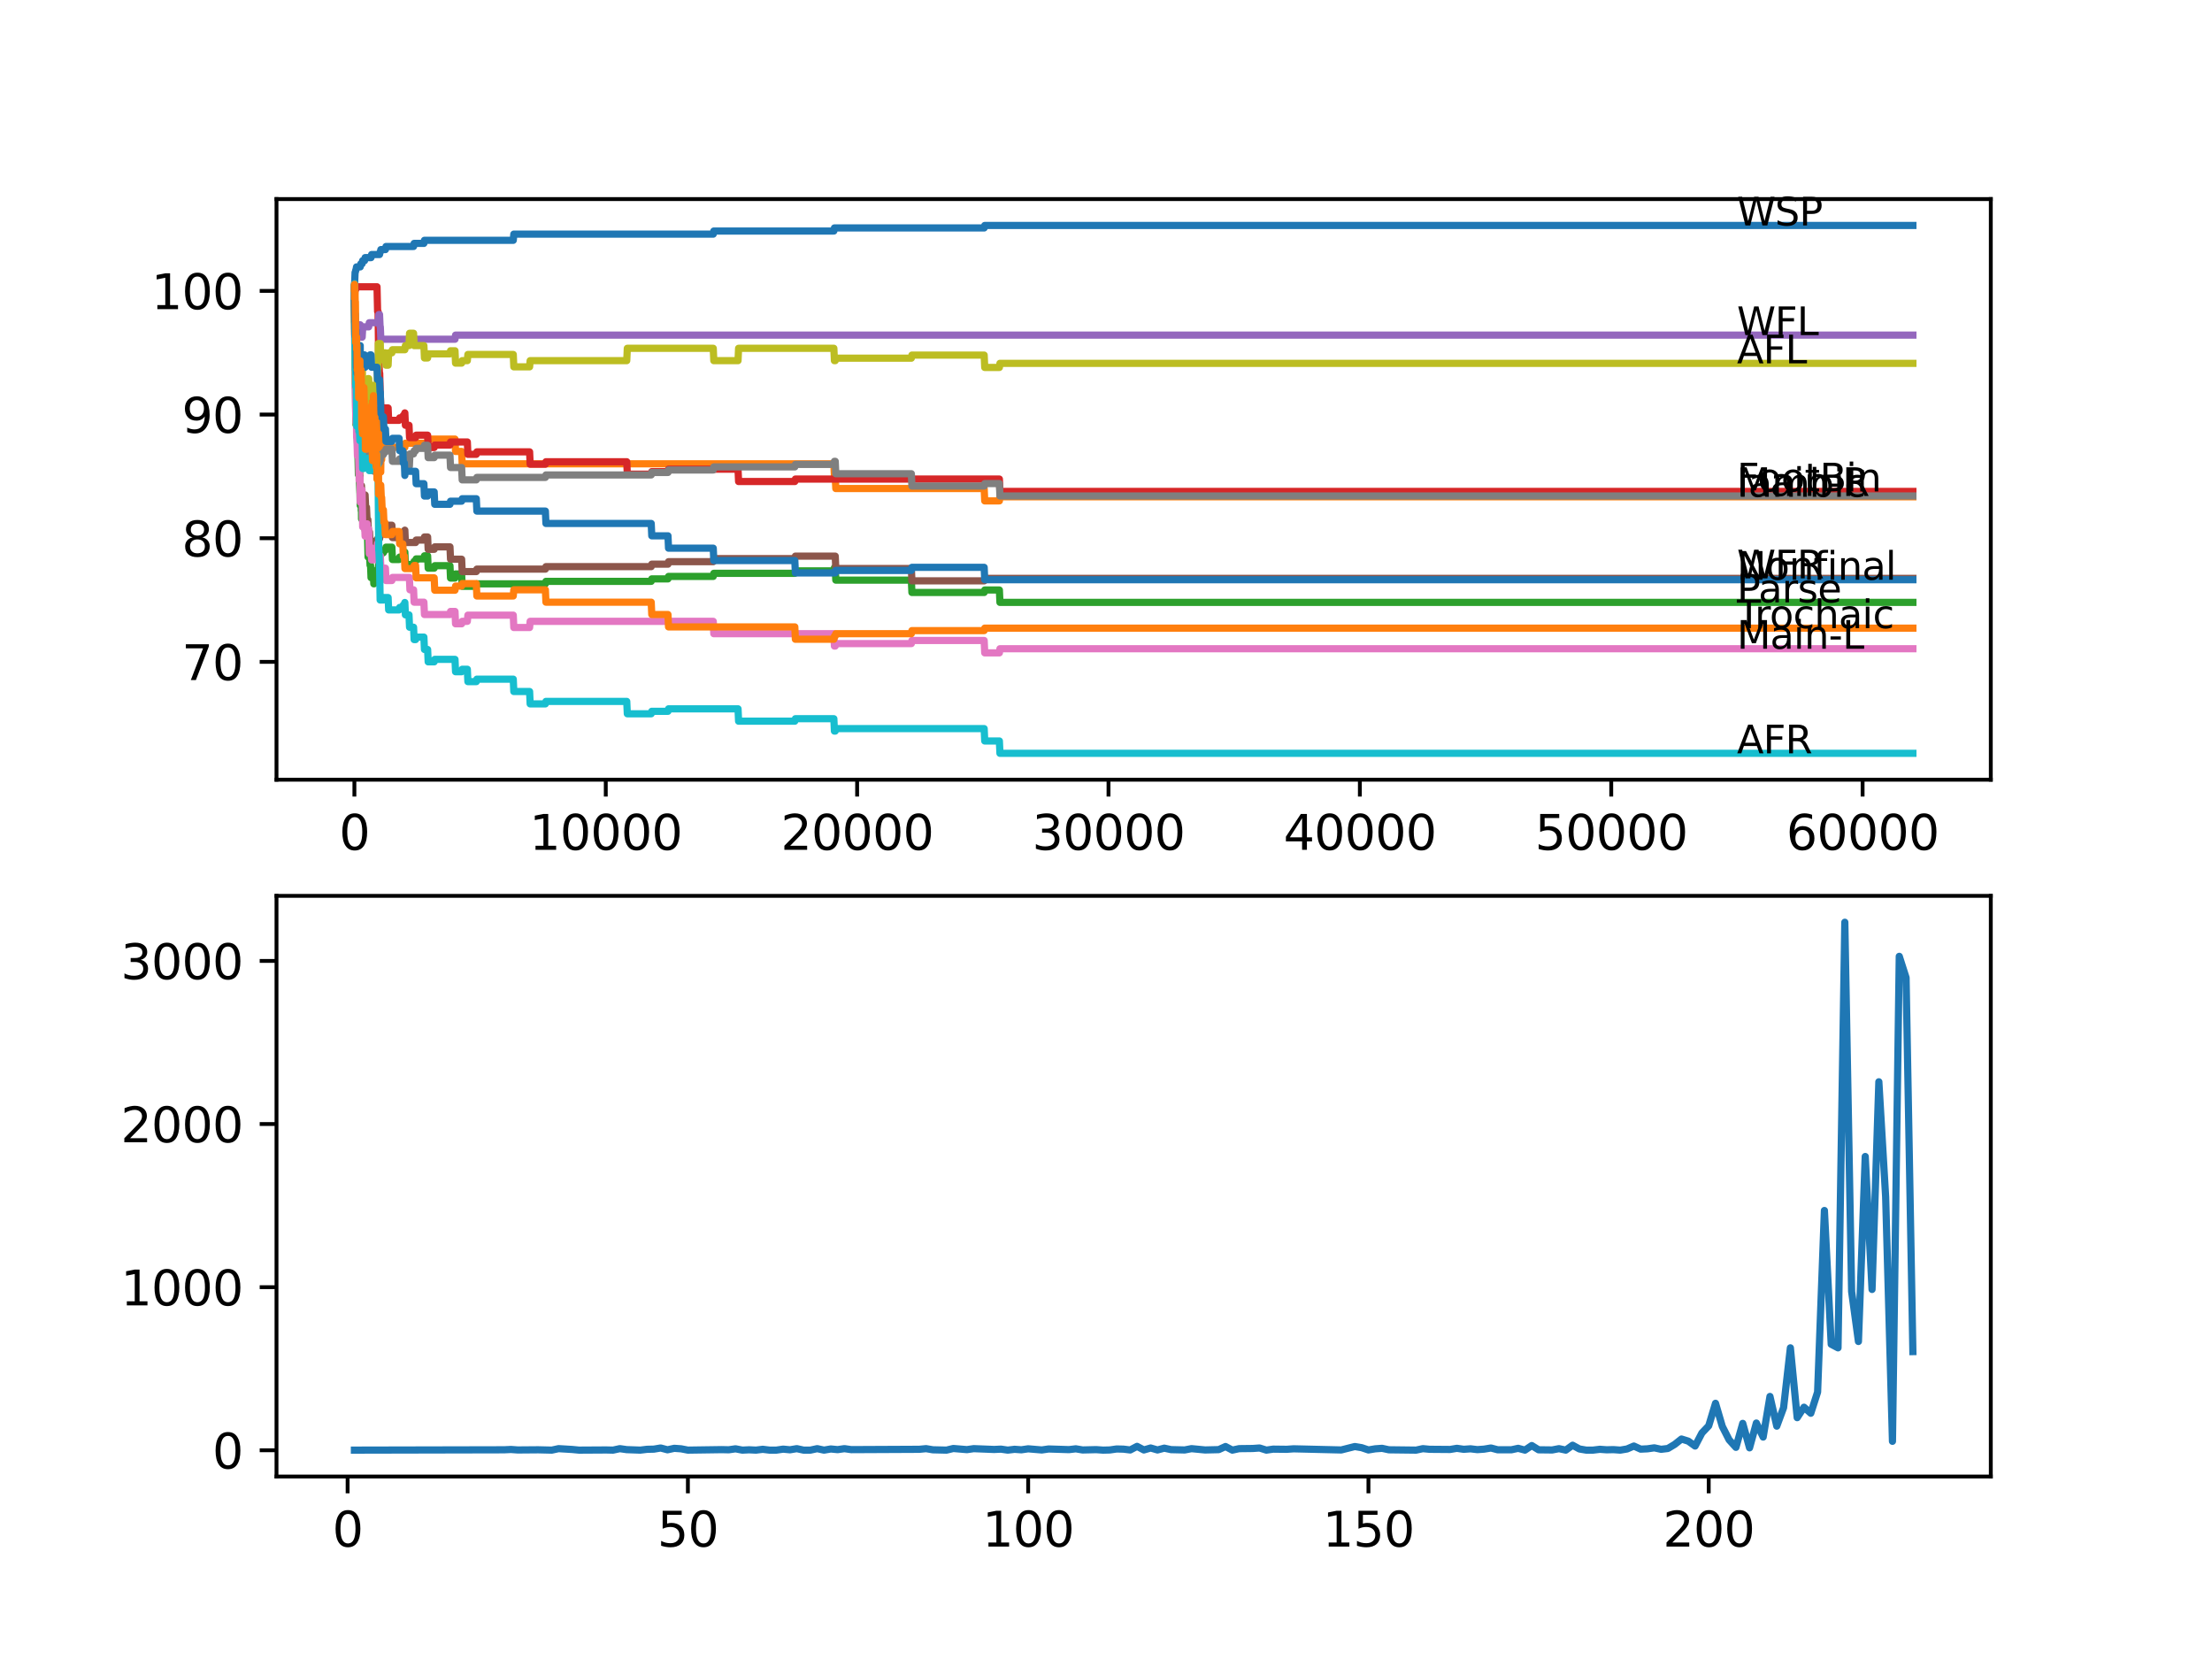 <?xml version="1.0" encoding="utf-8" standalone="no"?>
<!DOCTYPE svg PUBLIC "-//W3C//DTD SVG 1.1//EN"
  "http://www.w3.org/Graphics/SVG/1.1/DTD/svg11.dtd">
<svg xmlns:xlink="http://www.w3.org/1999/xlink" width="460.8pt" height="345.6pt" viewBox="0 0 460.8 345.6" xmlns="http://www.w3.org/2000/svg" version="1.1">
 <defs>
  <style type="text/css">*{stroke-linejoin: round; stroke-linecap: butt}</style>
 </defs>
 <g id="figure_1">
  <g id="patch_1">
   <path d="M 0 345.6 
L 460.8 345.6 
L 460.8 0 
L 0 0 
z
" style="fill: #ffffff"/>
  </g>
  <g id="axes_1">
   <g id="patch_2">
    <path d="M 57.6 162.432 
L 414.72 162.432 
L 414.72 41.472 
L 57.6 41.472 
z
" style="fill: #ffffff"/>
   </g>
   <g id="matplotlib.axis_1">
    <g id="xtick_1">
     <g id="line2d_1">
      <defs>
       <path id="me2beb0ab47" d="M 0 0 
L 0 3.5 
" style="stroke: #000000; stroke-width: 0.8"/>
      </defs>
      <g>
       <use xlink:href="#me2beb0ab47" x="73.827" y="162.432" style="stroke: #000000; stroke-width: 0.8"/>
      </g>
     </g>
     <g id="text_1">
      <!-- 0 -->
      <g transform="translate(70.646 177.03)scale(0.1 -0.1)">
       <defs>
        <path id="DejaVuSans-30" d="M 2034 4250 
Q 1547 4250 1301 3770 
Q 1056 3291 1056 2328 
Q 1056 1369 1301 889 
Q 1547 409 2034 409 
Q 2525 409 2770 889 
Q 3016 1369 3016 2328 
Q 3016 3291 2770 3770 
Q 2525 4250 2034 4250 
z
M 2034 4750 
Q 2819 4750 3233 4129 
Q 3647 3509 3647 2328 
Q 3647 1150 3233 529 
Q 2819 -91 2034 -91 
Q 1250 -91 836 529 
Q 422 1150 422 2328 
Q 422 3509 836 4129 
Q 1250 4750 2034 4750 
z
" transform="scale(0.016)"/>
       </defs>
       <use xlink:href="#DejaVuSans-30"/>
      </g>
     </g>
    </g>
    <g id="xtick_2">
     <g id="line2d_2">
      <g>
       <use xlink:href="#me2beb0ab47" x="126.192" y="162.432" style="stroke: #000000; stroke-width: 0.8"/>
      </g>
     </g>
     <g id="text_2">
      <!-- 10000 -->
      <g transform="translate(110.286 177.03)scale(0.1 -0.1)">
       <defs>
        <path id="DejaVuSans-31" d="M 794 531 
L 1825 531 
L 1825 4091 
L 703 3866 
L 703 4441 
L 1819 4666 
L 2450 4666 
L 2450 531 
L 3481 531 
L 3481 0 
L 794 0 
L 794 531 
z
" transform="scale(0.016)"/>
       </defs>
       <use xlink:href="#DejaVuSans-31"/>
       <use xlink:href="#DejaVuSans-30" x="63.623"/>
       <use xlink:href="#DejaVuSans-30" x="127.246"/>
       <use xlink:href="#DejaVuSans-30" x="190.869"/>
       <use xlink:href="#DejaVuSans-30" x="254.492"/>
      </g>
     </g>
    </g>
    <g id="xtick_3">
     <g id="line2d_3">
      <g>
       <use xlink:href="#me2beb0ab47" x="178.556" y="162.432" style="stroke: #000000; stroke-width: 0.8"/>
      </g>
     </g>
     <g id="text_3">
      <!-- 20000 -->
      <g transform="translate(162.65 177.03)scale(0.1 -0.1)">
       <defs>
        <path id="DejaVuSans-32" d="M 1228 531 
L 3431 531 
L 3431 0 
L 469 0 
L 469 531 
Q 828 903 1448 1529 
Q 2069 2156 2228 2338 
Q 2531 2678 2651 2914 
Q 2772 3150 2772 3378 
Q 2772 3750 2511 3984 
Q 2250 4219 1831 4219 
Q 1534 4219 1204 4116 
Q 875 4013 500 3803 
L 500 4441 
Q 881 4594 1212 4672 
Q 1544 4750 1819 4750 
Q 2544 4750 2975 4387 
Q 3406 4025 3406 3419 
Q 3406 3131 3298 2873 
Q 3191 2616 2906 2266 
Q 2828 2175 2409 1742 
Q 1991 1309 1228 531 
z
" transform="scale(0.016)"/>
       </defs>
       <use xlink:href="#DejaVuSans-32"/>
       <use xlink:href="#DejaVuSans-30" x="63.623"/>
       <use xlink:href="#DejaVuSans-30" x="127.246"/>
       <use xlink:href="#DejaVuSans-30" x="190.869"/>
       <use xlink:href="#DejaVuSans-30" x="254.492"/>
      </g>
     </g>
    </g>
    <g id="xtick_4">
     <g id="line2d_4">
      <g>
       <use xlink:href="#me2beb0ab47" x="230.921" y="162.432" style="stroke: #000000; stroke-width: 0.8"/>
      </g>
     </g>
     <g id="text_4">
      <!-- 30000 -->
      <g transform="translate(215.015 177.03)scale(0.1 -0.1)">
       <defs>
        <path id="DejaVuSans-33" d="M 2597 2516 
Q 3050 2419 3304 2112 
Q 3559 1806 3559 1356 
Q 3559 666 3084 287 
Q 2609 -91 1734 -91 
Q 1441 -91 1130 -33 
Q 819 25 488 141 
L 488 750 
Q 750 597 1062 519 
Q 1375 441 1716 441 
Q 2309 441 2620 675 
Q 2931 909 2931 1356 
Q 2931 1769 2642 2001 
Q 2353 2234 1838 2234 
L 1294 2234 
L 1294 2753 
L 1863 2753 
Q 2328 2753 2575 2939 
Q 2822 3125 2822 3475 
Q 2822 3834 2567 4026 
Q 2313 4219 1838 4219 
Q 1578 4219 1281 4162 
Q 984 4106 628 3988 
L 628 4550 
Q 988 4650 1302 4700 
Q 1616 4750 1894 4750 
Q 2613 4750 3031 4423 
Q 3450 4097 3450 3541 
Q 3450 3153 3228 2886 
Q 3006 2619 2597 2516 
z
" transform="scale(0.016)"/>
       </defs>
       <use xlink:href="#DejaVuSans-33"/>
       <use xlink:href="#DejaVuSans-30" x="63.623"/>
       <use xlink:href="#DejaVuSans-30" x="127.246"/>
       <use xlink:href="#DejaVuSans-30" x="190.869"/>
       <use xlink:href="#DejaVuSans-30" x="254.492"/>
      </g>
     </g>
    </g>
    <g id="xtick_5">
     <g id="line2d_5">
      <g>
       <use xlink:href="#me2beb0ab47" x="283.285" y="162.432" style="stroke: #000000; stroke-width: 0.8"/>
      </g>
     </g>
     <g id="text_5">
      <!-- 40000 -->
      <g transform="translate(267.379 177.03)scale(0.1 -0.1)">
       <defs>
        <path id="DejaVuSans-34" d="M 2419 4116 
L 825 1625 
L 2419 1625 
L 2419 4116 
z
M 2253 4666 
L 3047 4666 
L 3047 1625 
L 3713 1625 
L 3713 1100 
L 3047 1100 
L 3047 0 
L 2419 0 
L 2419 1100 
L 313 1100 
L 313 1709 
L 2253 4666 
z
" transform="scale(0.016)"/>
       </defs>
       <use xlink:href="#DejaVuSans-34"/>
       <use xlink:href="#DejaVuSans-30" x="63.623"/>
       <use xlink:href="#DejaVuSans-30" x="127.246"/>
       <use xlink:href="#DejaVuSans-30" x="190.869"/>
       <use xlink:href="#DejaVuSans-30" x="254.492"/>
      </g>
     </g>
    </g>
    <g id="xtick_6">
     <g id="line2d_6">
      <g>
       <use xlink:href="#me2beb0ab47" x="335.65" y="162.432" style="stroke: #000000; stroke-width: 0.8"/>
      </g>
     </g>
     <g id="text_6">
      <!-- 50000 -->
      <g transform="translate(319.744 177.03)scale(0.1 -0.1)">
       <defs>
        <path id="DejaVuSans-35" d="M 691 4666 
L 3169 4666 
L 3169 4134 
L 1269 4134 
L 1269 2991 
Q 1406 3038 1543 3061 
Q 1681 3084 1819 3084 
Q 2600 3084 3056 2656 
Q 3513 2228 3513 1497 
Q 3513 744 3044 326 
Q 2575 -91 1722 -91 
Q 1428 -91 1123 -41 
Q 819 9 494 109 
L 494 744 
Q 775 591 1075 516 
Q 1375 441 1709 441 
Q 2250 441 2565 725 
Q 2881 1009 2881 1497 
Q 2881 1984 2565 2268 
Q 2250 2553 1709 2553 
Q 1456 2553 1204 2497 
Q 953 2441 691 2322 
L 691 4666 
z
" transform="scale(0.016)"/>
       </defs>
       <use xlink:href="#DejaVuSans-35"/>
       <use xlink:href="#DejaVuSans-30" x="63.623"/>
       <use xlink:href="#DejaVuSans-30" x="127.246"/>
       <use xlink:href="#DejaVuSans-30" x="190.869"/>
       <use xlink:href="#DejaVuSans-30" x="254.492"/>
      </g>
     </g>
    </g>
    <g id="xtick_7">
     <g id="line2d_7">
      <g>
       <use xlink:href="#me2beb0ab47" x="388.014" y="162.432" style="stroke: #000000; stroke-width: 0.8"/>
      </g>
     </g>
     <g id="text_7">
      <!-- 60000 -->
      <g transform="translate(372.108 177.03)scale(0.1 -0.1)">
       <defs>
        <path id="DejaVuSans-36" d="M 2113 2584 
Q 1688 2584 1439 2293 
Q 1191 2003 1191 1497 
Q 1191 994 1439 701 
Q 1688 409 2113 409 
Q 2538 409 2786 701 
Q 3034 994 3034 1497 
Q 3034 2003 2786 2293 
Q 2538 2584 2113 2584 
z
M 3366 4563 
L 3366 3988 
Q 3128 4100 2886 4159 
Q 2644 4219 2406 4219 
Q 1781 4219 1451 3797 
Q 1122 3375 1075 2522 
Q 1259 2794 1537 2939 
Q 1816 3084 2150 3084 
Q 2853 3084 3261 2657 
Q 3669 2231 3669 1497 
Q 3669 778 3244 343 
Q 2819 -91 2113 -91 
Q 1303 -91 875 529 
Q 447 1150 447 2328 
Q 447 3434 972 4092 
Q 1497 4750 2381 4750 
Q 2619 4750 2861 4703 
Q 3103 4656 3366 4563 
z
" transform="scale(0.016)"/>
       </defs>
       <use xlink:href="#DejaVuSans-36"/>
       <use xlink:href="#DejaVuSans-30" x="63.623"/>
       <use xlink:href="#DejaVuSans-30" x="127.246"/>
       <use xlink:href="#DejaVuSans-30" x="190.869"/>
       <use xlink:href="#DejaVuSans-30" x="254.492"/>
      </g>
     </g>
    </g>
   </g>
   <g id="matplotlib.axis_2">
    <g id="ytick_1">
     <g id="line2d_8">
      <defs>
       <path id="mf7346a7ab2" d="M 0 0 
L -3.5 0 
" style="stroke: #000000; stroke-width: 0.8"/>
      </defs>
      <g>
       <use xlink:href="#mf7346a7ab2" x="57.6" y="137.874" style="stroke: #000000; stroke-width: 0.8"/>
      </g>
     </g>
     <g id="text_8">
      <!-- 70 -->
      <g transform="translate(37.875 141.673)scale(0.1 -0.1)">
       <defs>
        <path id="DejaVuSans-37" d="M 525 4666 
L 3525 4666 
L 3525 4397 
L 1831 0 
L 1172 0 
L 2766 4134 
L 525 4134 
L 525 4666 
z
" transform="scale(0.016)"/>
       </defs>
       <use xlink:href="#DejaVuSans-37"/>
       <use xlink:href="#DejaVuSans-30" x="63.623"/>
      </g>
     </g>
    </g>
    <g id="ytick_2">
     <g id="line2d_9">
      <g>
       <use xlink:href="#mf7346a7ab2" x="57.6" y="112.117" style="stroke: #000000; stroke-width: 0.8"/>
      </g>
     </g>
     <g id="text_9">
      <!-- 80 -->
      <g transform="translate(37.875 115.916)scale(0.1 -0.1)">
       <defs>
        <path id="DejaVuSans-38" d="M 2034 2216 
Q 1584 2216 1326 1975 
Q 1069 1734 1069 1313 
Q 1069 891 1326 650 
Q 1584 409 2034 409 
Q 2484 409 2743 651 
Q 3003 894 3003 1313 
Q 3003 1734 2745 1975 
Q 2488 2216 2034 2216 
z
M 1403 2484 
Q 997 2584 770 2862 
Q 544 3141 544 3541 
Q 544 4100 942 4425 
Q 1341 4750 2034 4750 
Q 2731 4750 3128 4425 
Q 3525 4100 3525 3541 
Q 3525 3141 3298 2862 
Q 3072 2584 2669 2484 
Q 3125 2378 3379 2068 
Q 3634 1759 3634 1313 
Q 3634 634 3220 271 
Q 2806 -91 2034 -91 
Q 1263 -91 848 271 
Q 434 634 434 1313 
Q 434 1759 690 2068 
Q 947 2378 1403 2484 
z
M 1172 3481 
Q 1172 3119 1398 2916 
Q 1625 2713 2034 2713 
Q 2441 2713 2670 2916 
Q 2900 3119 2900 3481 
Q 2900 3844 2670 4047 
Q 2441 4250 2034 4250 
Q 1625 4250 1398 4047 
Q 1172 3844 1172 3481 
z
" transform="scale(0.016)"/>
       </defs>
       <use xlink:href="#DejaVuSans-38"/>
       <use xlink:href="#DejaVuSans-30" x="63.623"/>
      </g>
     </g>
    </g>
    <g id="ytick_3">
     <g id="line2d_10">
      <g>
       <use xlink:href="#mf7346a7ab2" x="57.6" y="86.36" style="stroke: #000000; stroke-width: 0.8"/>
      </g>
     </g>
     <g id="text_10">
      <!-- 90 -->
      <g transform="translate(37.875 90.159)scale(0.1 -0.1)">
       <defs>
        <path id="DejaVuSans-39" d="M 703 97 
L 703 672 
Q 941 559 1184 500 
Q 1428 441 1663 441 
Q 2288 441 2617 861 
Q 2947 1281 2994 2138 
Q 2813 1869 2534 1725 
Q 2256 1581 1919 1581 
Q 1219 1581 811 2004 
Q 403 2428 403 3163 
Q 403 3881 828 4315 
Q 1253 4750 1959 4750 
Q 2769 4750 3195 4129 
Q 3622 3509 3622 2328 
Q 3622 1225 3098 567 
Q 2575 -91 1691 -91 
Q 1453 -91 1209 -44 
Q 966 3 703 97 
z
M 1959 2075 
Q 2384 2075 2632 2365 
Q 2881 2656 2881 3163 
Q 2881 3666 2632 3958 
Q 2384 4250 1959 4250 
Q 1534 4250 1286 3958 
Q 1038 3666 1038 3163 
Q 1038 2656 1286 2365 
Q 1534 2075 1959 2075 
z
" transform="scale(0.016)"/>
       </defs>
       <use xlink:href="#DejaVuSans-39"/>
       <use xlink:href="#DejaVuSans-30" x="63.623"/>
      </g>
     </g>
    </g>
    <g id="ytick_4">
     <g id="line2d_11">
      <g>
       <use xlink:href="#mf7346a7ab2" x="57.6" y="60.603" style="stroke: #000000; stroke-width: 0.8"/>
      </g>
     </g>
     <g id="text_11">
      <!-- 100 -->
      <g transform="translate(31.512 64.402)scale(0.1 -0.1)">
       <use xlink:href="#DejaVuSans-31"/>
       <use xlink:href="#DejaVuSans-30" x="63.623"/>
       <use xlink:href="#DejaVuSans-30" x="127.246"/>
      </g>
     </g>
    </g>
   </g>
   <g id="line2d_12">
    <path d="M 73.833 60.088 
L 73.969 56.758 
L 74.006 56.758 
L 74.121 56.243 
L 74.157 56.243 
L 74.273 55.599 
L 75.042 55.599 
L 75.158 54.955 
L 75.425 54.955 
L 75.54 54.311 
L 75.943 54.311 
L 76.058 53.667 
L 77.294 53.667 
L 77.409 53.023 
L 79.064 53.023 
L 79.179 52.508 
L 79.226 52.508 
L 79.341 51.993 
L 80.295 51.993 
L 80.41 51.349 
L 86.154 51.349 
L 86.269 50.705 
L 88.306 50.705 
L 88.421 50.061 
L 106.922 50.061 
L 107.037 48.773 
L 148.583 48.773 
L 148.698 48.129 
L 173.708 48.129 
L 173.823 47.485 
L 205.021 47.485 
L 205.137 46.97 
L 398.487 46.97 
L 398.487 46.97 
" clip-path="url(#p9db7d6dbe1)" style="fill: none; stroke: #1f77b4; stroke-width: 1.5; stroke-linecap: square"/>
   </g>
   <g id="line2d_13">
    <path d="M 73.833 63.179 
L 73.838 63.179 
L 73.901 69.747 
L 73.859 62.02 
L 73.958 69.232 
L 73.99 62.921 
L 74.011 70.648 
L 74.058 70.648 
L 74.095 70.648 
L 74.157 70.004 
L 74.163 72.58 
L 74.189 72.58 
L 74.205 72.58 
L 74.33 81.595 
L 74.346 81.595 
L 74.377 84.171 
L 74.388 80.951 
L 74.451 80.951 
L 74.524 80.951 
L 74.639 78.375 
L 74.65 78.375 
L 74.702 75.156 
L 74.765 82.883 
L 74.807 82.883 
L 74.911 79.663 
L 74.917 82.239 
L 74.927 82.239 
L 74.98 84.814 
L 75.037 82.239 
L 75.048 82.239 
L 75.095 83.956 
L 75.178 78.805 
L 75.184 78.805 
L 75.21 83.956 
L 75.299 82.453 
L 75.315 82.453 
L 75.409 76.658 
L 75.43 81.809 
L 75.44 81.809 
L 75.545 79.234 
L 75.55 81.809 
L 75.566 81.809 
L 75.681 84.385 
L 75.697 84.385 
L 75.812 89.537 
L 75.933 84.385 
L 75.974 84.385 
L 76.069 86.961 
L 76.084 86.317 
L 76.111 82.883 
L 76.126 88.034 
L 76.189 87.39 
L 76.2 87.39 
L 76.21 84.814 
L 76.31 87.39 
L 76.336 87.39 
L 76.42 84.814 
L 76.435 89.966 
L 76.44 89.966 
L 76.519 89.966 
L 76.634 87.39 
L 76.645 87.39 
L 76.76 89.966 
L 76.807 89.966 
L 76.865 92.542 
L 76.917 89.966 
L 76.975 89.966 
L 77.053 91.898 
L 77.111 86.746 
L 77.116 86.746 
L 77.147 89.322 
L 77.226 86.746 
L 77.236 86.746 
L 77.257 84.171 
L 77.31 89.322 
L 77.346 86.746 
L 77.399 86.746 
L 77.514 84.171 
L 77.519 84.171 
L 77.603 81.595 
L 77.619 86.746 
L 77.624 86.746 
L 77.661 86.746 
L 77.791 97.049 
L 77.797 97.049 
L 77.886 89.322 
L 77.917 91.898 
L 77.933 94.473 
L 77.964 89.322 
L 78.027 91.898 
L 78.053 91.898 
L 78.169 95.761 
L 78.231 95.761 
L 78.341 88.034 
L 78.352 90.61 
L 78.493 90.61 
L 78.53 85.458 
L 78.603 90.61 
L 78.807 90.61 
L 78.844 93.185 
L 78.865 88.034 
L 78.917 90.61 
L 79.064 90.61 
L 79.179 93.185 
L 79.226 93.185 
L 79.315 98.337 
L 79.341 95.761 
L 79.504 95.761 
L 79.619 93.185 
L 80.158 93.185 
L 80.274 90.61 
L 80.295 90.61 
L 80.41 93.185 
L 84.337 93.185 
L 84.452 92.327 
L 89.081 92.327 
L 89.196 91.468 
L 94.784 91.468 
L 94.899 94.044 
L 96.166 94.044 
L 96.281 96.62 
L 173.708 96.62 
L 173.823 99.195 
L 173.996 99.195 
L 174.111 101.771 
L 205.021 101.771 
L 205.137 104.347 
L 208.19 104.347 
L 208.305 103.488 
L 398.487 103.488 
L 398.487 103.488 
" clip-path="url(#p9db7d6dbe1)" style="fill: none; stroke: #ff7f0e; stroke-width: 1.5; stroke-linecap: square"/>
   </g>
   <g id="line2d_14">
    <path d="M 73.833 60.088 
L 73.838 59.444 
L 73.854 67.171 
L 73.88 65.883 
L 74.006 78.651 
L 74.011 78.136 
L 74.021 78.136 
L 74.152 88.439 
L 74.157 88.439 
L 74.267 85.777 
L 74.388 91.143 
L 74.414 91.143 
L 74.529 93.719 
L 74.54 93.719 
L 74.66 98.87 
L 74.76 98.87 
L 74.828 97.583 
L 74.833 100.158 
L 74.859 100.158 
L 74.864 100.158 
L 74.98 102.734 
L 74.985 102.734 
L 75.048 105.31 
L 75.095 104.451 
L 75.21 104.451 
L 75.247 103.807 
L 75.252 106.383 
L 75.299 105.524 
L 75.315 108.1 
L 75.409 107.456 
L 75.425 107.456 
L 75.545 105.954 
L 75.76 105.954 
L 75.875 108.529 
L 75.943 108.529 
L 76.058 107.885 
L 76.069 110.461 
L 76.168 108.315 
L 76.346 108.315 
L 76.461 110.89 
L 76.55 110.89 
L 76.671 116.042 
L 76.807 116.042 
L 76.922 115.183 
L 76.975 115.183 
L 77.09 117.759 
L 77.195 117.759 
L 77.294 120.334 
L 77.304 119.691 
L 77.603 119.691 
L 77.718 119.047 
L 77.755 119.047 
L 77.87 121.622 
L 77.917 121.622 
L 78.032 120.978 
L 78.1 120.978 
L 78.221 119.691 
L 78.53 119.691 
L 78.65 118.531 
L 78.807 118.531 
L 78.928 116.814 
L 79.064 116.814 
L 79.179 116.299 
L 79.226 116.299 
L 79.347 115.14 
L 79.865 115.14 
L 79.98 114.625 
L 80.295 114.625 
L 80.41 113.981 
L 81.635 113.981 
L 81.75 116.557 
L 83.143 116.557 
L 83.258 116.042 
L 83.908 116.042 
L 84.023 115.527 
L 84.243 115.527 
L 84.337 115.011 
L 84.452 117.587 
L 86.154 117.587 
L 86.269 116.943 
L 86.578 116.943 
L 86.693 116.428 
L 88.306 116.428 
L 88.421 115.784 
L 89.081 115.784 
L 89.196 118.36 
L 90.448 118.36 
L 90.563 117.845 
L 93.736 117.845 
L 93.852 120.42 
L 94.784 120.42 
L 94.899 119.562 
L 96.166 119.562 
L 96.281 122.137 
L 99.224 122.137 
L 99.339 121.622 
L 113.614 121.622 
L 113.729 121.107 
L 135.659 121.107 
L 135.775 120.592 
L 139.152 120.592 
L 139.267 120.077 
L 148.583 120.077 
L 148.698 119.433 
L 165.575 119.433 
L 165.69 118.918 
L 173.708 118.918 
L 173.823 118.274 
L 173.996 118.274 
L 174.111 120.85 
L 189.851 120.85 
L 189.967 123.425 
L 205.021 123.425 
L 205.137 122.91 
L 208.19 122.91 
L 208.305 125.486 
L 398.487 125.486 
L 398.487 125.486 
" clip-path="url(#p9db7d6dbe1)" style="fill: none; stroke: #2ca02c; stroke-width: 1.5; stroke-linecap: square"/>
   </g>
   <g id="line2d_15">
    <path d="M 73.833 60.603 
L 73.843 60.603 
L 73.848 59.959 
L 73.854 62.535 
L 73.953 60.388 
L 74.079 60.388 
L 74.194 59.744 
L 78.54 59.744 
L 78.661 64.896 
L 78.76 64.896 
L 78.891 75.199 
L 78.928 75.199 
L 79.043 77.774 
L 79.101 77.774 
L 79.221 82.926 
L 79.258 82.926 
L 79.373 85.501 
L 79.865 85.501 
L 79.98 84.986 
L 80.85 84.986 
L 80.965 87.562 
L 83.143 87.562 
L 83.258 87.047 
L 83.908 87.047 
L 84.023 86.532 
L 84.243 86.532 
L 84.337 86.016 
L 84.452 88.592 
L 85.201 88.592 
L 85.316 91.168 
L 86.578 91.168 
L 86.693 90.653 
L 89.081 90.653 
L 89.196 93.228 
L 90.448 93.228 
L 90.563 92.713 
L 93.736 92.713 
L 93.852 92.069 
L 97.355 92.069 
L 97.47 94.645 
L 99.224 94.645 
L 99.339 94.13 
L 110.326 94.13 
L 110.441 96.706 
L 113.614 96.706 
L 113.729 96.19 
L 130.564 96.19 
L 130.68 98.766 
L 135.659 98.766 
L 135.775 98.251 
L 139.152 98.251 
L 139.267 97.736 
L 153.746 97.736 
L 153.861 100.312 
L 165.575 100.312 
L 165.69 99.796 
L 208.19 99.796 
L 208.305 102.372 
L 398.487 102.372 
L 398.487 102.372 
" clip-path="url(#p9db7d6dbe1)" style="fill: none; stroke: #d62728; stroke-width: 1.5; stroke-linecap: square"/>
   </g>
   <g id="line2d_16">
    <path d="M 73.833 60.603 
L 73.843 60.603 
L 73.974 71.31 
L 73.99 71.31 
L 74.053 72.598 
L 74.105 70.023 
L 74.205 70.023 
L 74.33 67.662 
L 75.042 67.662 
L 75.158 70.237 
L 75.446 70.237 
L 75.566 68.091 
L 76.807 68.091 
L 76.922 67.232 
L 78.807 67.232 
L 78.928 65.515 
L 79.064 65.515 
L 79.179 68.091 
L 79.226 68.091 
L 79.341 70.667 
L 94.784 70.667 
L 94.899 69.808 
L 398.487 69.808 
L 398.487 69.808 
" clip-path="url(#p9db7d6dbe1)" style="fill: none; stroke: #9467bd; stroke-width: 1.5; stroke-linecap: square"/>
   </g>
   <g id="line2d_17">
    <path d="M 73.833 60.088 
L 73.854 59.444 
L 73.89 64.595 
L 73.896 64.595 
L 74.026 75.928 
L 74.079 75.928 
L 74.157 78.504 
L 74.189 77.86 
L 74.205 77.86 
L 74.267 76.701 
L 74.283 81.852 
L 74.367 81.852 
L 74.377 81.208 
L 74.419 86.36 
L 74.44 86.36 
L 74.54 86.36 
L 74.66 91.511 
L 74.686 91.511 
L 74.801 94.087 
L 74.828 94.087 
L 74.948 99.238 
L 74.985 99.238 
L 75.042 101.814 
L 75.095 101.17 
L 75.299 101.17 
L 75.414 103.746 
L 75.943 103.746 
L 76.058 103.102 
L 76.173 105.678 
L 76.346 105.678 
L 76.461 108.253 
L 76.634 108.253 
L 76.749 110.829 
L 76.975 110.829 
L 77.09 113.405 
L 77.294 113.405 
L 77.409 112.761 
L 78.53 112.761 
L 78.645 112.246 
L 79.064 112.246 
L 79.179 111.73 
L 79.226 111.73 
L 79.347 110.571 
L 79.865 110.571 
L 79.98 110.056 
L 80.295 110.056 
L 80.41 109.412 
L 81.635 109.412 
L 81.75 111.988 
L 83.143 111.988 
L 83.258 111.473 
L 83.908 111.473 
L 84.023 110.958 
L 84.243 110.958 
L 84.337 110.443 
L 84.452 113.018 
L 86.578 113.018 
L 86.693 112.503 
L 88.306 112.503 
L 88.421 111.859 
L 89.081 111.859 
L 89.196 114.435 
L 90.448 114.435 
L 90.563 113.92 
L 93.736 113.92 
L 93.852 116.495 
L 96.166 116.495 
L 96.281 119.071 
L 99.224 119.071 
L 99.339 118.556 
L 113.614 118.556 
L 113.729 118.041 
L 135.659 118.041 
L 135.775 117.526 
L 139.152 117.526 
L 139.267 117.011 
L 148.583 117.011 
L 148.698 116.367 
L 165.575 116.367 
L 165.69 115.852 
L 173.996 115.852 
L 174.111 118.427 
L 189.851 118.427 
L 189.967 121.003 
L 205.021 121.003 
L 205.137 120.488 
L 398.487 120.488 
L 398.487 120.488 
" clip-path="url(#p9db7d6dbe1)" style="fill: none; stroke: #8c564b; stroke-width: 1.5; stroke-linecap: square"/>
   </g>
   <g id="line2d_18">
    <path d="M 73.833 63.179 
L 73.979 80.883 
L 74 80.883 
L 74.006 80.368 
L 74.053 84.876 
L 74.058 84.876 
L 74.173 88.095 
L 74.236 88.095 
L 74.246 87.237 
L 74.294 91.1 
L 74.325 91.1 
L 74.346 91.1 
L 74.461 94.964 
L 74.54 94.964 
L 74.66 93.676 
L 74.665 93.676 
L 74.786 98.827 
L 74.812 98.827 
L 74.833 97.54 
L 74.838 100.115 
L 74.911 100.115 
L 74.985 100.115 
L 74.99 99.471 
L 75.048 104.623 
L 75.058 104.623 
L 75.21 104.623 
L 75.341 102.047 
L 75.425 102.047 
L 75.55 109.774 
L 75.76 109.774 
L 75.875 109.13 
L 75.943 109.13 
L 76.058 111.706 
L 76.184 109.774 
L 76.346 109.774 
L 76.461 109.13 
L 76.498 109.13 
L 76.55 111.706 
L 76.608 110.847 
L 76.634 110.847 
L 76.749 110.203 
L 76.812 110.203 
L 76.933 115.355 
L 76.975 115.355 
L 77.09 114.711 
L 77.195 114.711 
L 77.294 114.067 
L 77.409 116.643 
L 77.755 116.643 
L 77.87 115.784 
L 78.1 115.784 
L 78.221 114.496 
L 78.54 114.496 
L 78.655 113.208 
L 78.807 113.208 
L 78.923 117.072 
L 78.928 117.072 
L 79.043 115.784 
L 79.064 115.784 
L 79.101 118.36 
L 79.174 115.784 
L 79.226 115.784 
L 79.341 118.36 
L 80.295 118.36 
L 80.41 120.935 
L 81.635 120.935 
L 81.75 120.292 
L 85.28 120.292 
L 85.395 122.867 
L 86.154 122.867 
L 86.269 125.443 
L 88.306 125.443 
L 88.421 128.019 
L 93.736 128.019 
L 93.852 127.375 
L 94.784 127.375 
L 94.899 129.95 
L 96.166 129.95 
L 96.281 129.435 
L 97.355 129.435 
L 97.47 128.147 
L 106.922 128.147 
L 107.037 130.723 
L 110.326 130.723 
L 110.441 129.435 
L 148.583 129.435 
L 148.698 132.011 
L 173.708 132.011 
L 173.823 134.587 
L 173.996 134.587 
L 174.111 134.071 
L 189.851 134.071 
L 189.967 133.428 
L 205.021 133.428 
L 205.137 136.003 
L 208.19 136.003 
L 208.305 135.145 
L 398.487 135.145 
L 398.487 135.145 
" clip-path="url(#p9db7d6dbe1)" style="fill: none; stroke: #e377c2; stroke-width: 1.5; stroke-linecap: square"/>
   </g>
   <g id="line2d_19">
    <path d="M 73.833 60.088 
L 73.854 59.444 
L 73.89 64.595 
L 73.896 64.595 
L 74.006 70.004 
L 74.016 69.489 
L 74.021 69.489 
L 74.063 68.201 
L 74.142 75.928 
L 74.157 75.928 
L 74.236 74.125 
L 74.241 76.701 
L 74.267 75.842 
L 74.288 80.994 
L 74.383 79.491 
L 74.414 79.491 
L 74.451 82.067 
L 74.524 79.491 
L 74.54 79.491 
L 74.66 84.643 
L 74.665 84.643 
L 74.781 80.779 
L 74.828 80.779 
L 74.943 83.355 
L 74.985 83.355 
L 74.99 85.931 
L 75.048 82.711 
L 75.089 82.711 
L 75.247 82.711 
L 75.367 87.862 
L 75.425 87.862 
L 75.54 87.218 
L 75.76 87.218 
L 75.875 89.794 
L 75.943 89.794 
L 76.058 89.15 
L 76.173 91.726 
L 76.346 91.726 
L 76.461 94.302 
L 76.498 94.302 
L 76.55 91.726 
L 76.608 94.302 
L 76.634 94.302 
L 76.749 96.877 
L 76.812 96.877 
L 76.933 91.726 
L 76.975 91.726 
L 77.09 94.302 
L 77.195 94.302 
L 77.294 96.877 
L 77.304 96.233 
L 77.603 96.233 
L 77.718 95.589 
L 77.755 95.589 
L 77.87 98.165 
L 77.917 98.165 
L 78.032 97.521 
L 78.53 97.521 
L 78.65 96.362 
L 79.064 96.362 
L 79.179 95.847 
L 79.226 95.847 
L 79.347 94.688 
L 79.865 94.688 
L 79.98 94.173 
L 80.295 94.173 
L 80.41 93.529 
L 81.635 93.529 
L 81.75 96.105 
L 83.143 96.105 
L 83.258 95.589 
L 83.908 95.589 
L 84.023 95.074 
L 84.243 95.074 
L 84.337 94.559 
L 84.452 97.135 
L 85.28 97.135 
L 85.395 94.559 
L 86.154 94.559 
L 86.269 93.915 
L 86.578 93.915 
L 86.693 93.4 
L 88.306 93.4 
L 88.421 92.756 
L 89.081 92.756 
L 89.196 95.332 
L 90.448 95.332 
L 90.563 94.817 
L 93.736 94.817 
L 93.852 97.392 
L 96.166 97.392 
L 96.281 99.968 
L 99.224 99.968 
L 99.339 99.453 
L 113.614 99.453 
L 113.729 98.938 
L 135.659 98.938 
L 135.775 98.423 
L 139.152 98.423 
L 139.267 97.908 
L 148.583 97.908 
L 148.698 97.264 
L 165.575 97.264 
L 165.69 96.748 
L 173.708 96.748 
L 173.823 96.105 
L 173.996 96.105 
L 174.111 98.68 
L 189.851 98.68 
L 189.967 101.256 
L 205.021 101.256 
L 205.137 100.741 
L 208.19 100.741 
L 208.305 103.317 
L 398.487 103.317 
L 398.487 103.317 
" clip-path="url(#p9db7d6dbe1)" style="fill: none; stroke: #7f7f7f; stroke-width: 1.5; stroke-linecap: square"/>
   </g>
   <g id="line2d_20">
    <path d="M 73.833 63.179 
L 73.969 75.947 
L 74 75.947 
L 74.006 75.432 
L 74.053 79.939 
L 74.068 79.939 
L 74.079 79.939 
L 74.157 78.007 
L 74.163 80.583 
L 74.184 80.583 
L 74.236 80.583 
L 74.294 78.437 
L 74.299 81.012 
L 74.341 81.012 
L 74.377 81.012 
L 74.498 79.724 
L 74.54 79.724 
L 74.66 78.437 
L 74.686 78.437 
L 74.801 77.793 
L 74.812 77.793 
L 74.932 76.505 
L 74.985 76.505 
L 75.042 75.861 
L 75.048 78.437 
L 75.084 77.578 
L 75.21 77.578 
L 75.346 74.144 
L 75.425 74.144 
L 75.55 81.871 
L 75.76 81.871 
L 75.875 81.227 
L 75.943 81.227 
L 76.058 83.803 
L 76.189 81.012 
L 76.346 81.012 
L 76.461 80.368 
L 76.55 80.368 
L 76.666 78.866 
L 76.807 78.866 
L 76.922 81.442 
L 76.975 81.442 
L 77.09 80.798 
L 77.195 80.798 
L 77.294 80.154 
L 77.409 82.729 
L 77.755 82.729 
L 77.87 81.871 
L 78.1 81.871 
L 78.221 80.583 
L 78.54 80.583 
L 78.666 76.719 
L 78.76 76.719 
L 78.807 71.568 
L 78.875 72.856 
L 78.881 72.856 
L 78.886 75.432 
L 78.933 71.568 
L 78.985 71.568 
L 79.064 71.568 
L 79.101 74.144 
L 79.174 71.568 
L 79.226 71.568 
L 79.258 74.144 
L 79.336 73.5 
L 80.295 73.5 
L 80.41 76.075 
L 80.85 76.075 
L 80.965 73.5 
L 81.635 73.5 
L 81.75 72.856 
L 84.337 72.856 
L 84.452 71.997 
L 85.201 71.997 
L 85.316 69.422 
L 86.154 69.422 
L 86.269 71.997 
L 88.306 71.997 
L 88.421 74.573 
L 89.081 74.573 
L 89.196 73.714 
L 93.736 73.714 
L 93.852 73.071 
L 94.784 73.071 
L 94.899 75.646 
L 96.166 75.646 
L 96.281 75.131 
L 97.355 75.131 
L 97.47 73.843 
L 106.922 73.843 
L 107.037 76.419 
L 110.326 76.419 
L 110.441 75.131 
L 130.564 75.131 
L 130.68 72.555 
L 148.583 72.555 
L 148.698 75.131 
L 153.746 75.131 
L 153.861 72.555 
L 173.708 72.555 
L 173.823 75.131 
L 173.996 75.131 
L 174.111 74.616 
L 189.851 74.616 
L 189.967 73.972 
L 205.021 73.972 
L 205.137 76.548 
L 208.19 76.548 
L 208.305 75.689 
L 398.487 75.689 
L 398.487 75.689 
" clip-path="url(#p9db7d6dbe1)" style="fill: none; stroke: #bcbd22; stroke-width: 1.5; stroke-linecap: square"/>
   </g>
   <g id="line2d_21">
    <path d="M 73.833 60.603 
L 73.838 60.603 
L 73.854 59.1 
L 73.89 68.545 
L 73.901 68.03 
L 74 77.044 
L 74.026 76.014 
L 74.074 76.014 
L 74.105 80.522 
L 74.189 79.878 
L 74.205 79.878 
L 74.33 88.807 
L 74.346 88.807 
L 74.461 87.304 
L 74.686 87.304 
L 74.76 89.88 
L 74.796 89.236 
L 74.864 89.236 
L 74.98 91.812 
L 74.985 91.812 
L 75.1 91.168 
L 75.247 91.168 
L 75.367 89.88 
L 75.425 89.88 
L 75.55 97.607 
L 75.76 97.607 
L 75.875 96.963 
L 76.058 96.963 
L 76.173 96.319 
L 76.55 96.319 
L 76.666 95.461 
L 76.807 95.461 
L 76.922 98.036 
L 77.195 98.036 
L 77.31 97.392 
L 77.603 97.392 
L 77.718 96.748 
L 77.755 96.748 
L 77.87 95.89 
L 77.917 95.89 
L 78.032 95.246 
L 78.53 95.246 
L 78.54 94.731 
L 78.546 97.307 
L 78.598 96.663 
L 78.713 99.238 
L 78.76 99.238 
L 78.902 114.692 
L 78.928 114.692 
L 79.043 117.268 
L 79.064 117.268 
L 79.19 124.995 
L 79.865 124.995 
L 79.98 124.48 
L 80.85 124.48 
L 80.965 127.056 
L 83.143 127.056 
L 83.258 126.541 
L 83.908 126.541 
L 84.023 126.026 
L 84.243 126.026 
L 84.337 125.51 
L 84.452 128.086 
L 85.201 128.086 
L 85.316 130.662 
L 86.154 130.662 
L 86.269 133.237 
L 86.578 133.237 
L 86.693 132.722 
L 88.306 132.722 
L 88.421 135.298 
L 89.081 135.298 
L 89.196 137.874 
L 90.448 137.874 
L 90.563 137.359 
L 94.784 137.359 
L 94.899 139.934 
L 96.166 139.934 
L 96.281 139.419 
L 97.355 139.419 
L 97.47 141.995 
L 99.224 141.995 
L 99.339 141.48 
L 106.922 141.48 
L 107.037 144.055 
L 110.326 144.055 
L 110.441 146.631 
L 113.614 146.631 
L 113.729 146.116 
L 130.564 146.116 
L 130.68 148.692 
L 135.659 148.692 
L 135.775 148.176 
L 139.152 148.176 
L 139.267 147.661 
L 153.746 147.661 
L 153.861 150.237 
L 165.575 150.237 
L 165.69 149.722 
L 173.708 149.722 
L 173.823 152.298 
L 173.996 152.298 
L 174.111 151.782 
L 205.021 151.782 
L 205.137 154.358 
L 208.19 154.358 
L 208.305 156.934 
L 398.487 156.934 
L 398.487 156.934 
" clip-path="url(#p9db7d6dbe1)" style="fill: none; stroke: #17becf; stroke-width: 1.5; stroke-linecap: square"/>
   </g>
   <g id="line2d_22">
    <path d="M 73.833 63.179 
L 73.937 66.932 
L 73.948 66.073 
L 73.958 66.073 
L 73.964 65.429 
L 74.011 70.066 
L 74.042 69.422 
L 74.079 69.422 
L 74.157 68.778 
L 74.163 71.353 
L 74.173 71.353 
L 74.205 71.353 
L 74.267 76.505 
L 74.32 75.217 
L 74.367 75.217 
L 74.377 77.793 
L 74.477 76.505 
L 74.54 76.505 
L 74.66 75.217 
L 74.686 75.217 
L 74.801 74.573 
L 74.828 74.573 
L 74.953 72.641 
L 74.985 72.641 
L 75.042 71.997 
L 75.048 74.573 
L 75.079 74.573 
L 75.299 74.573 
L 75.414 73.929 
L 75.943 73.929 
L 76.058 76.505 
L 76.173 75.861 
L 76.346 75.861 
L 76.461 75.217 
L 76.634 75.217 
L 76.749 74.573 
L 76.975 74.573 
L 77.09 73.929 
L 77.294 73.929 
L 77.409 76.505 
L 78.53 76.505 
L 78.645 79.08 
L 79.064 79.08 
L 79.179 81.656 
L 79.226 81.656 
L 79.347 86.808 
L 79.865 86.808 
L 79.98 89.383 
L 80.295 89.383 
L 80.41 91.959 
L 81.635 91.959 
L 81.75 91.315 
L 83.143 91.315 
L 83.258 93.891 
L 83.908 93.891 
L 84.023 96.466 
L 84.243 96.466 
L 84.337 99.042 
L 84.353 98.184 
L 86.578 98.184 
L 86.693 100.759 
L 88.306 100.759 
L 88.421 103.335 
L 89.081 103.335 
L 89.196 102.476 
L 90.448 102.476 
L 90.563 105.052 
L 93.736 105.052 
L 93.852 104.408 
L 96.166 104.408 
L 96.281 103.893 
L 99.224 103.893 
L 99.339 106.469 
L 113.614 106.469 
L 113.729 109.044 
L 135.659 109.044 
L 135.775 111.62 
L 139.152 111.62 
L 139.267 114.196 
L 148.583 114.196 
L 148.698 116.771 
L 165.575 116.771 
L 165.69 119.347 
L 173.996 119.347 
L 174.111 118.832 
L 189.851 118.832 
L 189.967 118.188 
L 205.021 118.188 
L 205.137 120.764 
L 398.487 120.764 
L 398.487 120.764 
" clip-path="url(#p9db7d6dbe1)" style="fill: none; stroke: #1f77b4; stroke-width: 1.5; stroke-linecap: square"/>
   </g>
   <g id="line2d_23">
    <path d="M 73.833 60.088 
L 73.838 60.088 
L 73.854 59.229 
L 73.906 62.21 
L 73.943 60.922 
L 73.964 60.922 
L 74.089 68.778 
L 74.1 68.778 
L 74.105 71.353 
L 74.21 70.709 
L 74.231 70.709 
L 74.278 70.194 
L 74.283 72.77 
L 74.325 71.911 
L 74.367 71.911 
L 74.414 77.063 
L 74.482 76.419 
L 74.524 76.419 
L 74.54 78.995 
L 74.634 77.707 
L 74.65 77.707 
L 74.655 75.131 
L 74.702 82.858 
L 74.76 77.707 
L 74.807 77.063 
L 74.817 82.214 
L 74.838 81.57 
L 74.864 81.57 
L 74.98 75.131 
L 74.99 77.707 
L 75.042 77.707 
L 75.11 77.063 
L 75.053 79.639 
L 75.137 79.639 
L 75.163 79.639 
L 75.247 82.214 
L 75.21 77.063 
L 75.268 81.57 
L 75.278 78.995 
L 75.362 89.297 
L 75.409 89.297 
L 75.44 86.078 
L 75.508 90.371 
L 75.514 90.371 
L 75.545 90.371 
L 75.671 86.507 
L 75.697 86.507 
L 75.812 80.712 
L 75.933 85.863 
L 75.943 85.863 
L 76.011 88.439 
L 76.053 85.863 
L 76.069 85.863 
L 76.111 93.59 
L 76.189 91.015 
L 76.2 91.015 
L 76.21 93.59 
L 76.31 91.015 
L 76.336 91.015 
L 76.346 93.59 
L 76.435 87.795 
L 76.519 87.795 
L 76.634 90.371 
L 76.77 87.151 
L 76.807 87.151 
L 76.865 86.292 
L 76.87 88.868 
L 76.907 88.868 
L 77.048 88.868 
L 77.053 86.292 
L 77.095 91.444 
L 77.153 91.444 
L 77.195 91.444 
L 77.242 93.376 
L 77.32 88.224 
L 77.441 93.376 
L 77.519 93.376 
L 77.603 95.951 
L 77.619 92.732 
L 77.624 92.732 
L 77.661 92.732 
L 77.791 82.429 
L 77.797 82.429 
L 77.886 90.156 
L 77.917 87.58 
L 77.933 86.936 
L 77.964 92.088 
L 77.99 92.088 
L 78.022 92.088 
L 78.1 86.936 
L 78.132 92.088 
L 78.158 92.088 
L 78.231 89.512 
L 78.252 94.663 
L 78.258 94.663 
L 78.341 97.239 
L 78.367 94.663 
L 78.493 94.663 
L 78.53 99.815 
L 78.608 98.656 
L 78.807 98.656 
L 78.844 97.797 
L 78.865 102.949 
L 78.896 102.09 
L 79.064 102.09 
L 79.179 101.575 
L 79.226 101.575 
L 79.315 101.06 
L 79.43 103.635 
L 79.504 103.635 
L 79.619 106.211 
L 79.865 106.211 
L 79.98 108.787 
L 80.158 108.787 
L 80.274 111.362 
L 81.635 111.362 
L 81.75 110.719 
L 83.143 110.719 
L 83.258 113.294 
L 83.908 113.294 
L 84.023 115.87 
L 84.243 115.87 
L 84.358 118.446 
L 86.154 118.446 
L 86.269 117.802 
L 86.578 117.802 
L 86.693 120.377 
L 90.448 120.377 
L 90.563 122.953 
L 94.784 122.953 
L 94.899 122.095 
L 96.166 122.095 
L 96.281 121.579 
L 99.224 121.579 
L 99.339 124.155 
L 106.922 124.155 
L 107.037 122.867 
L 113.614 122.867 
L 113.729 125.443 
L 135.659 125.443 
L 135.775 128.019 
L 139.152 128.019 
L 139.267 130.594 
L 165.575 130.594 
L 165.69 133.17 
L 173.708 133.17 
L 173.823 132.526 
L 173.996 132.526 
L 174.111 132.011 
L 189.851 132.011 
L 189.967 131.367 
L 205.021 131.367 
L 205.137 130.852 
L 398.487 130.852 
L 398.487 130.852 
" clip-path="url(#p9db7d6dbe1)" style="fill: none; stroke: #ff7f0e; stroke-width: 1.5; stroke-linecap: square"/>
   </g>
   <g id="patch_3">
    <path d="M 57.6 162.432 
L 57.6 41.472 
" style="fill: none; stroke: #000000; stroke-width: 0.8; stroke-linejoin: miter; stroke-linecap: square"/>
   </g>
   <g id="patch_4">
    <path d="M 414.72 162.432 
L 414.72 41.472 
" style="fill: none; stroke: #000000; stroke-width: 0.8; stroke-linejoin: miter; stroke-linecap: square"/>
   </g>
   <g id="patch_5">
    <path d="M 57.6 162.432 
L 414.72 162.432 
" style="fill: none; stroke: #000000; stroke-width: 0.8; stroke-linejoin: miter; stroke-linecap: square"/>
   </g>
   <g id="patch_6">
    <path d="M 57.6 41.472 
L 414.72 41.472 
" style="fill: none; stroke: #000000; stroke-width: 0.8; stroke-linejoin: miter; stroke-linecap: square"/>
   </g>
   <g id="text_12">
    <!-- WSP -->
    <g transform="translate(361.832 46.97)scale(0.08 -0.08)">
     <defs>
      <path id="DejaVuSans-57" d="M 213 4666 
L 850 4666 
L 1831 722 
L 2809 4666 
L 3519 4666 
L 4500 722 
L 5478 4666 
L 6119 4666 
L 4947 0 
L 4153 0 
L 3169 4050 
L 2175 0 
L 1381 0 
L 213 4666 
z
" transform="scale(0.016)"/>
      <path id="DejaVuSans-53" d="M 3425 4513 
L 3425 3897 
Q 3066 4069 2747 4153 
Q 2428 4238 2131 4238 
Q 1616 4238 1336 4038 
Q 1056 3838 1056 3469 
Q 1056 3159 1242 3001 
Q 1428 2844 1947 2747 
L 2328 2669 
Q 3034 2534 3370 2195 
Q 3706 1856 3706 1288 
Q 3706 609 3251 259 
Q 2797 -91 1919 -91 
Q 1588 -91 1214 -16 
Q 841 59 441 206 
L 441 856 
Q 825 641 1194 531 
Q 1563 422 1919 422 
Q 2459 422 2753 634 
Q 3047 847 3047 1241 
Q 3047 1584 2836 1778 
Q 2625 1972 2144 2069 
L 1759 2144 
Q 1053 2284 737 2584 
Q 422 2884 422 3419 
Q 422 4038 858 4394 
Q 1294 4750 2059 4750 
Q 2388 4750 2728 4690 
Q 3069 4631 3425 4513 
z
" transform="scale(0.016)"/>
      <path id="DejaVuSans-50" d="M 1259 4147 
L 1259 2394 
L 2053 2394 
Q 2494 2394 2734 2622 
Q 2975 2850 2975 3272 
Q 2975 3691 2734 3919 
Q 2494 4147 2053 4147 
L 1259 4147 
z
M 628 4666 
L 2053 4666 
Q 2838 4666 3239 4311 
Q 3641 3956 3641 3272 
Q 3641 2581 3239 2228 
Q 2838 1875 2053 1875 
L 1259 1875 
L 1259 0 
L 628 0 
L 628 4666 
z
" transform="scale(0.016)"/>
     </defs>
     <use xlink:href="#DejaVuSans-57"/>
     <use xlink:href="#DejaVuSans-53" x="98.877"/>
     <use xlink:href="#DejaVuSans-50" x="162.354"/>
    </g>
   </g>
   <g id="text_13">
    <!-- Iambic -->
    <g transform="translate(361.832 103.488)scale(0.08 -0.08)">
     <defs>
      <path id="DejaVuSans-49" d="M 628 4666 
L 1259 4666 
L 1259 0 
L 628 0 
L 628 4666 
z
" transform="scale(0.016)"/>
      <path id="DejaVuSans-61" d="M 2194 1759 
Q 1497 1759 1228 1600 
Q 959 1441 959 1056 
Q 959 750 1161 570 
Q 1363 391 1709 391 
Q 2188 391 2477 730 
Q 2766 1069 2766 1631 
L 2766 1759 
L 2194 1759 
z
M 3341 1997 
L 3341 0 
L 2766 0 
L 2766 531 
Q 2569 213 2275 61 
Q 1981 -91 1556 -91 
Q 1019 -91 701 211 
Q 384 513 384 1019 
Q 384 1609 779 1909 
Q 1175 2209 1959 2209 
L 2766 2209 
L 2766 2266 
Q 2766 2663 2505 2880 
Q 2244 3097 1772 3097 
Q 1472 3097 1187 3025 
Q 903 2953 641 2809 
L 641 3341 
Q 956 3463 1253 3523 
Q 1550 3584 1831 3584 
Q 2591 3584 2966 3190 
Q 3341 2797 3341 1997 
z
" transform="scale(0.016)"/>
      <path id="DejaVuSans-6d" d="M 3328 2828 
Q 3544 3216 3844 3400 
Q 4144 3584 4550 3584 
Q 5097 3584 5394 3201 
Q 5691 2819 5691 2113 
L 5691 0 
L 5113 0 
L 5113 2094 
Q 5113 2597 4934 2840 
Q 4756 3084 4391 3084 
Q 3944 3084 3684 2787 
Q 3425 2491 3425 1978 
L 3425 0 
L 2847 0 
L 2847 2094 
Q 2847 2600 2669 2842 
Q 2491 3084 2119 3084 
Q 1678 3084 1418 2786 
Q 1159 2488 1159 1978 
L 1159 0 
L 581 0 
L 581 3500 
L 1159 3500 
L 1159 2956 
Q 1356 3278 1631 3431 
Q 1906 3584 2284 3584 
Q 2666 3584 2933 3390 
Q 3200 3197 3328 2828 
z
" transform="scale(0.016)"/>
      <path id="DejaVuSans-62" d="M 3116 1747 
Q 3116 2381 2855 2742 
Q 2594 3103 2138 3103 
Q 1681 3103 1420 2742 
Q 1159 2381 1159 1747 
Q 1159 1113 1420 752 
Q 1681 391 2138 391 
Q 2594 391 2855 752 
Q 3116 1113 3116 1747 
z
M 1159 2969 
Q 1341 3281 1617 3432 
Q 1894 3584 2278 3584 
Q 2916 3584 3314 3078 
Q 3713 2572 3713 1747 
Q 3713 922 3314 415 
Q 2916 -91 2278 -91 
Q 1894 -91 1617 61 
Q 1341 213 1159 525 
L 1159 0 
L 581 0 
L 581 4863 
L 1159 4863 
L 1159 2969 
z
" transform="scale(0.016)"/>
      <path id="DejaVuSans-69" d="M 603 3500 
L 1178 3500 
L 1178 0 
L 603 0 
L 603 3500 
z
M 603 4863 
L 1178 4863 
L 1178 4134 
L 603 4134 
L 603 4863 
z
" transform="scale(0.016)"/>
      <path id="DejaVuSans-63" d="M 3122 3366 
L 3122 2828 
Q 2878 2963 2633 3030 
Q 2388 3097 2138 3097 
Q 1578 3097 1268 2742 
Q 959 2388 959 1747 
Q 959 1106 1268 751 
Q 1578 397 2138 397 
Q 2388 397 2633 464 
Q 2878 531 3122 666 
L 3122 134 
Q 2881 22 2623 -34 
Q 2366 -91 2075 -91 
Q 1284 -91 818 406 
Q 353 903 353 1747 
Q 353 2603 823 3093 
Q 1294 3584 2113 3584 
Q 2378 3584 2631 3529 
Q 2884 3475 3122 3366 
z
" transform="scale(0.016)"/>
     </defs>
     <use xlink:href="#DejaVuSans-49"/>
     <use xlink:href="#DejaVuSans-61" x="29.492"/>
     <use xlink:href="#DejaVuSans-6d" x="90.771"/>
     <use xlink:href="#DejaVuSans-62" x="188.184"/>
     <use xlink:href="#DejaVuSans-69" x="251.66"/>
     <use xlink:href="#DejaVuSans-63" x="279.443"/>
    </g>
   </g>
   <g id="text_14">
    <!-- Parse -->
    <g transform="translate(361.832 125.486)scale(0.08 -0.08)">
     <defs>
      <path id="DejaVuSans-72" d="M 2631 2963 
Q 2534 3019 2420 3045 
Q 2306 3072 2169 3072 
Q 1681 3072 1420 2755 
Q 1159 2438 1159 1844 
L 1159 0 
L 581 0 
L 581 3500 
L 1159 3500 
L 1159 2956 
Q 1341 3275 1631 3429 
Q 1922 3584 2338 3584 
Q 2397 3584 2469 3576 
Q 2541 3569 2628 3553 
L 2631 2963 
z
" transform="scale(0.016)"/>
      <path id="DejaVuSans-73" d="M 2834 3397 
L 2834 2853 
Q 2591 2978 2328 3040 
Q 2066 3103 1784 3103 
Q 1356 3103 1142 2972 
Q 928 2841 928 2578 
Q 928 2378 1081 2264 
Q 1234 2150 1697 2047 
L 1894 2003 
Q 2506 1872 2764 1633 
Q 3022 1394 3022 966 
Q 3022 478 2636 193 
Q 2250 -91 1575 -91 
Q 1294 -91 989 -36 
Q 684 19 347 128 
L 347 722 
Q 666 556 975 473 
Q 1284 391 1588 391 
Q 1994 391 2212 530 
Q 2431 669 2431 922 
Q 2431 1156 2273 1281 
Q 2116 1406 1581 1522 
L 1381 1569 
Q 847 1681 609 1914 
Q 372 2147 372 2553 
Q 372 3047 722 3315 
Q 1072 3584 1716 3584 
Q 2034 3584 2315 3537 
Q 2597 3491 2834 3397 
z
" transform="scale(0.016)"/>
      <path id="DejaVuSans-65" d="M 3597 1894 
L 3597 1613 
L 953 1613 
Q 991 1019 1311 708 
Q 1631 397 2203 397 
Q 2534 397 2845 478 
Q 3156 559 3463 722 
L 3463 178 
Q 3153 47 2828 -22 
Q 2503 -91 2169 -91 
Q 1331 -91 842 396 
Q 353 884 353 1716 
Q 353 2575 817 3079 
Q 1281 3584 2069 3584 
Q 2775 3584 3186 3129 
Q 3597 2675 3597 1894 
z
M 3022 2063 
Q 3016 2534 2758 2815 
Q 2500 3097 2075 3097 
Q 1594 3097 1305 2825 
Q 1016 2553 972 2059 
L 3022 2063 
z
" transform="scale(0.016)"/>
     </defs>
     <use xlink:href="#DejaVuSans-50"/>
     <use xlink:href="#DejaVuSans-61" x="55.803"/>
     <use xlink:href="#DejaVuSans-72" x="117.082"/>
     <use xlink:href="#DejaVuSans-73" x="158.195"/>
     <use xlink:href="#DejaVuSans-65" x="210.295"/>
    </g>
   </g>
   <g id="text_15">
    <!-- FootBin -->
    <g transform="translate(361.832 102.372)scale(0.08 -0.08)">
     <defs>
      <path id="DejaVuSans-46" d="M 628 4666 
L 3309 4666 
L 3309 4134 
L 1259 4134 
L 1259 2759 
L 3109 2759 
L 3109 2228 
L 1259 2228 
L 1259 0 
L 628 0 
L 628 4666 
z
" transform="scale(0.016)"/>
      <path id="DejaVuSans-6f" d="M 1959 3097 
Q 1497 3097 1228 2736 
Q 959 2375 959 1747 
Q 959 1119 1226 758 
Q 1494 397 1959 397 
Q 2419 397 2687 759 
Q 2956 1122 2956 1747 
Q 2956 2369 2687 2733 
Q 2419 3097 1959 3097 
z
M 1959 3584 
Q 2709 3584 3137 3096 
Q 3566 2609 3566 1747 
Q 3566 888 3137 398 
Q 2709 -91 1959 -91 
Q 1206 -91 779 398 
Q 353 888 353 1747 
Q 353 2609 779 3096 
Q 1206 3584 1959 3584 
z
" transform="scale(0.016)"/>
      <path id="DejaVuSans-74" d="M 1172 4494 
L 1172 3500 
L 2356 3500 
L 2356 3053 
L 1172 3053 
L 1172 1153 
Q 1172 725 1289 603 
Q 1406 481 1766 481 
L 2356 481 
L 2356 0 
L 1766 0 
Q 1100 0 847 248 
Q 594 497 594 1153 
L 594 3053 
L 172 3053 
L 172 3500 
L 594 3500 
L 594 4494 
L 1172 4494 
z
" transform="scale(0.016)"/>
      <path id="DejaVuSans-42" d="M 1259 2228 
L 1259 519 
L 2272 519 
Q 2781 519 3026 730 
Q 3272 941 3272 1375 
Q 3272 1813 3026 2020 
Q 2781 2228 2272 2228 
L 1259 2228 
z
M 1259 4147 
L 1259 2741 
L 2194 2741 
Q 2656 2741 2882 2914 
Q 3109 3088 3109 3444 
Q 3109 3797 2882 3972 
Q 2656 4147 2194 4147 
L 1259 4147 
z
M 628 4666 
L 2241 4666 
Q 2963 4666 3353 4366 
Q 3744 4066 3744 3513 
Q 3744 3084 3544 2831 
Q 3344 2578 2956 2516 
Q 3422 2416 3680 2098 
Q 3938 1781 3938 1306 
Q 3938 681 3513 340 
Q 3088 0 2303 0 
L 628 0 
L 628 4666 
z
" transform="scale(0.016)"/>
      <path id="DejaVuSans-6e" d="M 3513 2113 
L 3513 0 
L 2938 0 
L 2938 2094 
Q 2938 2591 2744 2837 
Q 2550 3084 2163 3084 
Q 1697 3084 1428 2787 
Q 1159 2491 1159 1978 
L 1159 0 
L 581 0 
L 581 3500 
L 1159 3500 
L 1159 2956 
Q 1366 3272 1645 3428 
Q 1925 3584 2291 3584 
Q 2894 3584 3203 3211 
Q 3513 2838 3513 2113 
z
" transform="scale(0.016)"/>
     </defs>
     <use xlink:href="#DejaVuSans-46"/>
     <use xlink:href="#DejaVuSans-6f" x="53.895"/>
     <use xlink:href="#DejaVuSans-6f" x="115.076"/>
     <use xlink:href="#DejaVuSans-74" x="176.258"/>
     <use xlink:href="#DejaVuSans-42" x="215.467"/>
     <use xlink:href="#DejaVuSans-69" x="284.07"/>
     <use xlink:href="#DejaVuSans-6e" x="311.854"/>
    </g>
   </g>
   <g id="text_16">
    <!-- WFL -->
    <g transform="translate(361.832 69.808)scale(0.08 -0.08)">
     <defs>
      <path id="DejaVuSans-4c" d="M 628 4666 
L 1259 4666 
L 1259 531 
L 3531 531 
L 3531 0 
L 628 0 
L 628 4666 
z
" transform="scale(0.016)"/>
     </defs>
     <use xlink:href="#DejaVuSans-57"/>
     <use xlink:href="#DejaVuSans-46" x="98.877"/>
     <use xlink:href="#DejaVuSans-4c" x="156.396"/>
    </g>
   </g>
   <g id="text_17">
    <!-- WFR -->
    <g transform="translate(361.832 120.488)scale(0.08 -0.08)">
     <defs>
      <path id="DejaVuSans-52" d="M 2841 2188 
Q 3044 2119 3236 1894 
Q 3428 1669 3622 1275 
L 4263 0 
L 3584 0 
L 2988 1197 
Q 2756 1666 2539 1819 
Q 2322 1972 1947 1972 
L 1259 1972 
L 1259 0 
L 628 0 
L 628 4666 
L 2053 4666 
Q 2853 4666 3247 4331 
Q 3641 3997 3641 3322 
Q 3641 2881 3436 2590 
Q 3231 2300 2841 2188 
z
M 1259 4147 
L 1259 2491 
L 2053 2491 
Q 2509 2491 2742 2702 
Q 2975 2913 2975 3322 
Q 2975 3731 2742 3939 
Q 2509 4147 2053 4147 
L 1259 4147 
z
" transform="scale(0.016)"/>
     </defs>
     <use xlink:href="#DejaVuSans-57"/>
     <use xlink:href="#DejaVuSans-46" x="98.877"/>
     <use xlink:href="#DejaVuSans-52" x="156.396"/>
    </g>
   </g>
   <g id="text_18">
    <!-- Main-L -->
    <g transform="translate(361.832 135.145)scale(0.08 -0.08)">
     <defs>
      <path id="DejaVuSans-4d" d="M 628 4666 
L 1569 4666 
L 2759 1491 
L 3956 4666 
L 4897 4666 
L 4897 0 
L 4281 0 
L 4281 4097 
L 3078 897 
L 2444 897 
L 1241 4097 
L 1241 0 
L 628 0 
L 628 4666 
z
" transform="scale(0.016)"/>
      <path id="DejaVuSans-2d" d="M 313 2009 
L 1997 2009 
L 1997 1497 
L 313 1497 
L 313 2009 
z
" transform="scale(0.016)"/>
     </defs>
     <use xlink:href="#DejaVuSans-4d"/>
     <use xlink:href="#DejaVuSans-61" x="86.279"/>
     <use xlink:href="#DejaVuSans-69" x="147.559"/>
     <use xlink:href="#DejaVuSans-6e" x="175.342"/>
     <use xlink:href="#DejaVuSans-2d" x="238.721"/>
     <use xlink:href="#DejaVuSans-4c" x="274.805"/>
    </g>
   </g>
   <g id="text_19">
    <!-- Main-R -->
    <g transform="translate(361.832 103.317)scale(0.08 -0.08)">
     <use xlink:href="#DejaVuSans-4d"/>
     <use xlink:href="#DejaVuSans-61" x="86.279"/>
     <use xlink:href="#DejaVuSans-69" x="147.559"/>
     <use xlink:href="#DejaVuSans-6e" x="175.342"/>
     <use xlink:href="#DejaVuSans-2d" x="238.721"/>
     <use xlink:href="#DejaVuSans-52" x="274.805"/>
    </g>
   </g>
   <g id="text_20">
    <!-- AFL -->
    <g transform="translate(361.832 75.689)scale(0.08 -0.08)">
     <defs>
      <path id="DejaVuSans-41" d="M 2188 4044 
L 1331 1722 
L 3047 1722 
L 2188 4044 
z
M 1831 4666 
L 2547 4666 
L 4325 0 
L 3669 0 
L 3244 1197 
L 1141 1197 
L 716 0 
L 50 0 
L 1831 4666 
z
" transform="scale(0.016)"/>
     </defs>
     <use xlink:href="#DejaVuSans-41"/>
     <use xlink:href="#DejaVuSans-46" x="68.408"/>
     <use xlink:href="#DejaVuSans-4c" x="125.928"/>
    </g>
   </g>
   <g id="text_21">
    <!-- AFR -->
    <g transform="translate(361.832 156.934)scale(0.08 -0.08)">
     <use xlink:href="#DejaVuSans-41"/>
     <use xlink:href="#DejaVuSans-46" x="68.408"/>
     <use xlink:href="#DejaVuSans-52" x="125.928"/>
    </g>
   </g>
   <g id="text_22">
    <!-- Nonfinal -->
    <g transform="translate(361.832 120.764)scale(0.08 -0.08)">
     <defs>
      <path id="DejaVuSans-4e" d="M 628 4666 
L 1478 4666 
L 3547 763 
L 3547 4666 
L 4159 4666 
L 4159 0 
L 3309 0 
L 1241 3903 
L 1241 0 
L 628 0 
L 628 4666 
z
" transform="scale(0.016)"/>
      <path id="DejaVuSans-66" d="M 2375 4863 
L 2375 4384 
L 1825 4384 
Q 1516 4384 1395 4259 
Q 1275 4134 1275 3809 
L 1275 3500 
L 2222 3500 
L 2222 3053 
L 1275 3053 
L 1275 0 
L 697 0 
L 697 3053 
L 147 3053 
L 147 3500 
L 697 3500 
L 697 3744 
Q 697 4328 969 4595 
Q 1241 4863 1831 4863 
L 2375 4863 
z
" transform="scale(0.016)"/>
      <path id="DejaVuSans-6c" d="M 603 4863 
L 1178 4863 
L 1178 0 
L 603 0 
L 603 4863 
z
" transform="scale(0.016)"/>
     </defs>
     <use xlink:href="#DejaVuSans-4e"/>
     <use xlink:href="#DejaVuSans-6f" x="74.805"/>
     <use xlink:href="#DejaVuSans-6e" x="135.986"/>
     <use xlink:href="#DejaVuSans-66" x="199.365"/>
     <use xlink:href="#DejaVuSans-69" x="234.57"/>
     <use xlink:href="#DejaVuSans-6e" x="262.354"/>
     <use xlink:href="#DejaVuSans-61" x="325.732"/>
     <use xlink:href="#DejaVuSans-6c" x="387.012"/>
    </g>
   </g>
   <g id="text_23">
    <!-- Trochaic -->
    <g transform="translate(361.832 130.852)scale(0.08 -0.08)">
     <defs>
      <path id="DejaVuSans-54" d="M -19 4666 
L 3928 4666 
L 3928 4134 
L 2272 4134 
L 2272 0 
L 1638 0 
L 1638 4134 
L -19 4134 
L -19 4666 
z
" transform="scale(0.016)"/>
      <path id="DejaVuSans-68" d="M 3513 2113 
L 3513 0 
L 2938 0 
L 2938 2094 
Q 2938 2591 2744 2837 
Q 2550 3084 2163 3084 
Q 1697 3084 1428 2787 
Q 1159 2491 1159 1978 
L 1159 0 
L 581 0 
L 581 4863 
L 1159 4863 
L 1159 2956 
Q 1366 3272 1645 3428 
Q 1925 3584 2291 3584 
Q 2894 3584 3203 3211 
Q 3513 2838 3513 2113 
z
" transform="scale(0.016)"/>
     </defs>
     <use xlink:href="#DejaVuSans-54"/>
     <use xlink:href="#DejaVuSans-72" x="46.334"/>
     <use xlink:href="#DejaVuSans-6f" x="85.197"/>
     <use xlink:href="#DejaVuSans-63" x="146.379"/>
     <use xlink:href="#DejaVuSans-68" x="201.359"/>
     <use xlink:href="#DejaVuSans-61" x="264.738"/>
     <use xlink:href="#DejaVuSans-69" x="326.018"/>
     <use xlink:href="#DejaVuSans-63" x="353.801"/>
    </g>
   </g>
  </g>
  <g id="axes_2">
   <g id="patch_7">
    <path d="M 57.6 307.584 
L 414.72 307.584 
L 414.72 186.624 
L 57.6 186.624 
z
" style="fill: #ffffff"/>
   </g>
   <g id="matplotlib.axis_3">
    <g id="xtick_8">
     <g id="line2d_24">
      <g>
       <use xlink:href="#me2beb0ab47" x="72.415" y="307.584" style="stroke: #000000; stroke-width: 0.8"/>
      </g>
     </g>
     <g id="text_24">
      <!-- 0 -->
      <g transform="translate(69.234 322.182)scale(0.1 -0.1)">
       <use xlink:href="#DejaVuSans-30"/>
      </g>
     </g>
    </g>
    <g id="xtick_9">
     <g id="line2d_25">
      <g>
       <use xlink:href="#me2beb0ab47" x="143.3" y="307.584" style="stroke: #000000; stroke-width: 0.8"/>
      </g>
     </g>
     <g id="text_25">
      <!-- 50 -->
      <g transform="translate(136.938 322.182)scale(0.1 -0.1)">
       <use xlink:href="#DejaVuSans-35"/>
       <use xlink:href="#DejaVuSans-30" x="63.623"/>
      </g>
     </g>
    </g>
    <g id="xtick_10">
     <g id="line2d_26">
      <g>
       <use xlink:href="#me2beb0ab47" x="214.186" y="307.584" style="stroke: #000000; stroke-width: 0.8"/>
      </g>
     </g>
     <g id="text_26">
      <!-- 100 -->
      <g transform="translate(204.642 322.182)scale(0.1 -0.1)">
       <use xlink:href="#DejaVuSans-31"/>
       <use xlink:href="#DejaVuSans-30" x="63.623"/>
       <use xlink:href="#DejaVuSans-30" x="127.246"/>
      </g>
     </g>
    </g>
    <g id="xtick_11">
     <g id="line2d_27">
      <g>
       <use xlink:href="#me2beb0ab47" x="285.071" y="307.584" style="stroke: #000000; stroke-width: 0.8"/>
      </g>
     </g>
     <g id="text_27">
      <!-- 150 -->
      <g transform="translate(275.527 322.182)scale(0.1 -0.1)">
       <use xlink:href="#DejaVuSans-31"/>
       <use xlink:href="#DejaVuSans-35" x="63.623"/>
       <use xlink:href="#DejaVuSans-30" x="127.246"/>
      </g>
     </g>
    </g>
    <g id="xtick_12">
     <g id="line2d_28">
      <g>
       <use xlink:href="#me2beb0ab47" x="355.956" y="307.584" style="stroke: #000000; stroke-width: 0.8"/>
      </g>
     </g>
     <g id="text_28">
      <!-- 200 -->
      <g transform="translate(346.412 322.182)scale(0.1 -0.1)">
       <use xlink:href="#DejaVuSans-32"/>
       <use xlink:href="#DejaVuSans-30" x="63.623"/>
       <use xlink:href="#DejaVuSans-30" x="127.246"/>
      </g>
     </g>
    </g>
   </g>
   <g id="matplotlib.axis_4">
    <g id="ytick_5">
     <g id="line2d_29">
      <g>
       <use xlink:href="#mf7346a7ab2" x="57.6" y="302.12" style="stroke: #000000; stroke-width: 0.8"/>
      </g>
     </g>
     <g id="text_29">
      <!-- 0 -->
      <g transform="translate(44.237 305.919)scale(0.1 -0.1)">
       <use xlink:href="#DejaVuSans-30"/>
      </g>
     </g>
    </g>
    <g id="ytick_6">
     <g id="line2d_30">
      <g>
       <use xlink:href="#mf7346a7ab2" x="57.6" y="268.138" style="stroke: #000000; stroke-width: 0.8"/>
      </g>
     </g>
     <g id="text_30">
      <!-- 1000 -->
      <g transform="translate(25.15 271.938)scale(0.1 -0.1)">
       <use xlink:href="#DejaVuSans-31"/>
       <use xlink:href="#DejaVuSans-30" x="63.623"/>
       <use xlink:href="#DejaVuSans-30" x="127.246"/>
       <use xlink:href="#DejaVuSans-30" x="190.869"/>
      </g>
     </g>
    </g>
    <g id="ytick_7">
     <g id="line2d_31">
      <g>
       <use xlink:href="#mf7346a7ab2" x="57.6" y="234.157" style="stroke: #000000; stroke-width: 0.8"/>
      </g>
     </g>
     <g id="text_31">
      <!-- 2000 -->
      <g transform="translate(25.15 237.956)scale(0.1 -0.1)">
       <use xlink:href="#DejaVuSans-32"/>
       <use xlink:href="#DejaVuSans-30" x="63.623"/>
       <use xlink:href="#DejaVuSans-30" x="127.246"/>
       <use xlink:href="#DejaVuSans-30" x="190.869"/>
      </g>
     </g>
    </g>
    <g id="ytick_8">
     <g id="line2d_32">
      <g>
       <use xlink:href="#mf7346a7ab2" x="57.6" y="200.176" style="stroke: #000000; stroke-width: 0.8"/>
      </g>
     </g>
     <g id="text_32">
      <!-- 3000 -->
      <g transform="translate(25.15 203.975)scale(0.1 -0.1)">
       <use xlink:href="#DejaVuSans-33"/>
       <use xlink:href="#DejaVuSans-30" x="63.623"/>
       <use xlink:href="#DejaVuSans-30" x="127.246"/>
       <use xlink:href="#DejaVuSans-30" x="190.869"/>
      </g>
     </g>
    </g>
   </g>
   <g id="line2d_33">
    <path d="M 73.833 302.086 
L 105.022 302.018 
L 106.44 301.95 
L 107.858 302.052 
L 112.111 302.018 
L 114.946 302.086 
L 116.364 301.78 
L 119.199 301.95 
L 120.617 302.086 
L 126.288 302.052 
L 127.706 302.086 
L 129.123 301.78 
L 130.541 301.984 
L 133.376 302.086 
L 134.794 301.916 
L 136.212 301.882 
L 137.629 301.644 
L 139.047 302.018 
L 140.465 301.712 
L 141.883 301.814 
L 143.3 302.086 
L 150.389 301.984 
L 151.807 302.018 
L 153.224 301.814 
L 154.642 302.086 
L 156.06 302.018 
L 157.477 302.086 
L 158.895 301.916 
L 160.313 302.086 
L 161.73 302.086 
L 163.148 301.882 
L 164.566 302.018 
L 165.984 301.78 
L 167.401 302.086 
L 168.819 302.086 
L 170.237 301.78 
L 171.654 302.086 
L 173.072 301.848 
L 174.49 301.984 
L 175.908 301.78 
L 177.325 301.984 
L 191.502 301.916 
L 192.92 301.78 
L 194.338 302.018 
L 197.173 302.086 
L 198.591 301.746 
L 201.426 301.984 
L 202.844 301.78 
L 207.097 301.95 
L 208.515 301.882 
L 209.932 302.086 
L 211.35 301.916 
L 212.768 302.018 
L 214.186 301.814 
L 217.021 302.052 
L 218.439 301.848 
L 222.692 301.984 
L 224.11 301.814 
L 225.527 302.052 
L 228.363 301.984 
L 229.78 302.086 
L 231.198 302.052 
L 232.616 301.848 
L 234.033 301.882 
L 235.451 302.052 
L 236.869 301.304 
L 238.287 302.052 
L 239.704 301.644 
L 241.122 302.052 
L 242.54 301.678 
L 243.957 301.984 
L 246.793 302.052 
L 248.21 301.78 
L 251.046 302.052 
L 253.881 301.984 
L 255.299 301.338 
L 256.717 302.086 
L 258.134 301.78 
L 260.97 301.746 
L 262.388 301.644 
L 263.805 302.086 
L 265.223 301.882 
L 268.058 301.916 
L 269.476 301.814 
L 279.4 302.052 
L 282.235 301.338 
L 283.653 301.576 
L 285.071 302.052 
L 286.489 301.814 
L 287.906 301.712 
L 289.324 302.018 
L 294.995 302.086 
L 296.412 301.78 
L 297.83 301.916 
L 302.083 301.95 
L 303.501 301.712 
L 304.919 301.916 
L 306.336 301.814 
L 307.754 301.984 
L 309.172 301.882 
L 310.59 301.644 
L 312.007 302.018 
L 314.843 302.018 
L 316.26 301.712 
L 317.678 302.086 
L 319.096 301.134 
L 320.513 302.018 
L 323.349 302.052 
L 324.767 301.78 
L 326.184 302.086 
L 327.602 301.066 
L 329.02 301.848 
L 330.437 302.086 
L 331.855 302.086 
L 333.273 301.916 
L 334.691 302.018 
L 336.108 301.984 
L 337.526 302.086 
L 338.944 301.848 
L 340.361 301.236 
L 341.779 301.882 
L 343.197 301.814 
L 344.614 301.61 
L 346.032 301.916 
L 347.45 301.746 
L 348.868 300.896 
L 350.285 299.775 
L 351.703 300.217 
L 353.121 301.236 
L 354.538 298.518 
L 355.956 297.023 
L 357.374 292.333 
L 358.792 297.159 
L 360.209 299.945 
L 361.627 301.508 
L 363.045 296.513 
L 364.462 301.61 
L 365.88 296.445 
L 367.298 299.367 
L 368.715 290.906 
L 370.133 297.091 
L 371.551 293.251 
L 372.969 280.78 
L 374.386 295.324 
L 375.804 293.149 
L 377.222 294.406 
L 378.639 289.988 
L 380.057 252.167 
L 381.475 280.032 
L 382.893 280.78 
L 384.31 192.122 
L 385.728 269.056 
L 387.146 279.454 
L 388.563 240.919 
L 389.981 268.614 
L 391.399 225.356 
L 392.816 249.347 
L 394.234 300.251 
L 395.652 199.224 
L 397.07 203.676 
L 398.487 281.561 
L 398.487 281.561 
" clip-path="url(#pc6383f4f49)" style="fill: none; stroke: #1f77b4; stroke-width: 1.5; stroke-linecap: square"/>
   </g>
   <g id="patch_8">
    <path d="M 57.6 307.584 
L 57.6 186.624 
" style="fill: none; stroke: #000000; stroke-width: 0.8; stroke-linejoin: miter; stroke-linecap: square"/>
   </g>
   <g id="patch_9">
    <path d="M 414.72 307.584 
L 414.72 186.624 
" style="fill: none; stroke: #000000; stroke-width: 0.8; stroke-linejoin: miter; stroke-linecap: square"/>
   </g>
   <g id="patch_10">
    <path d="M 57.6 307.584 
L 414.72 307.584 
" style="fill: none; stroke: #000000; stroke-width: 0.8; stroke-linejoin: miter; stroke-linecap: square"/>
   </g>
   <g id="patch_11">
    <path d="M 57.6 186.624 
L 414.72 186.624 
" style="fill: none; stroke: #000000; stroke-width: 0.8; stroke-linejoin: miter; stroke-linecap: square"/>
   </g>
  </g>
 </g>
 <defs>
  <clipPath id="p9db7d6dbe1">
   <rect x="57.6" y="41.472" width="357.12" height="120.96"/>
  </clipPath>
  <clipPath id="pc6383f4f49">
   <rect x="57.6" y="186.624" width="357.12" height="120.96"/>
  </clipPath>
 </defs>
</svg>

